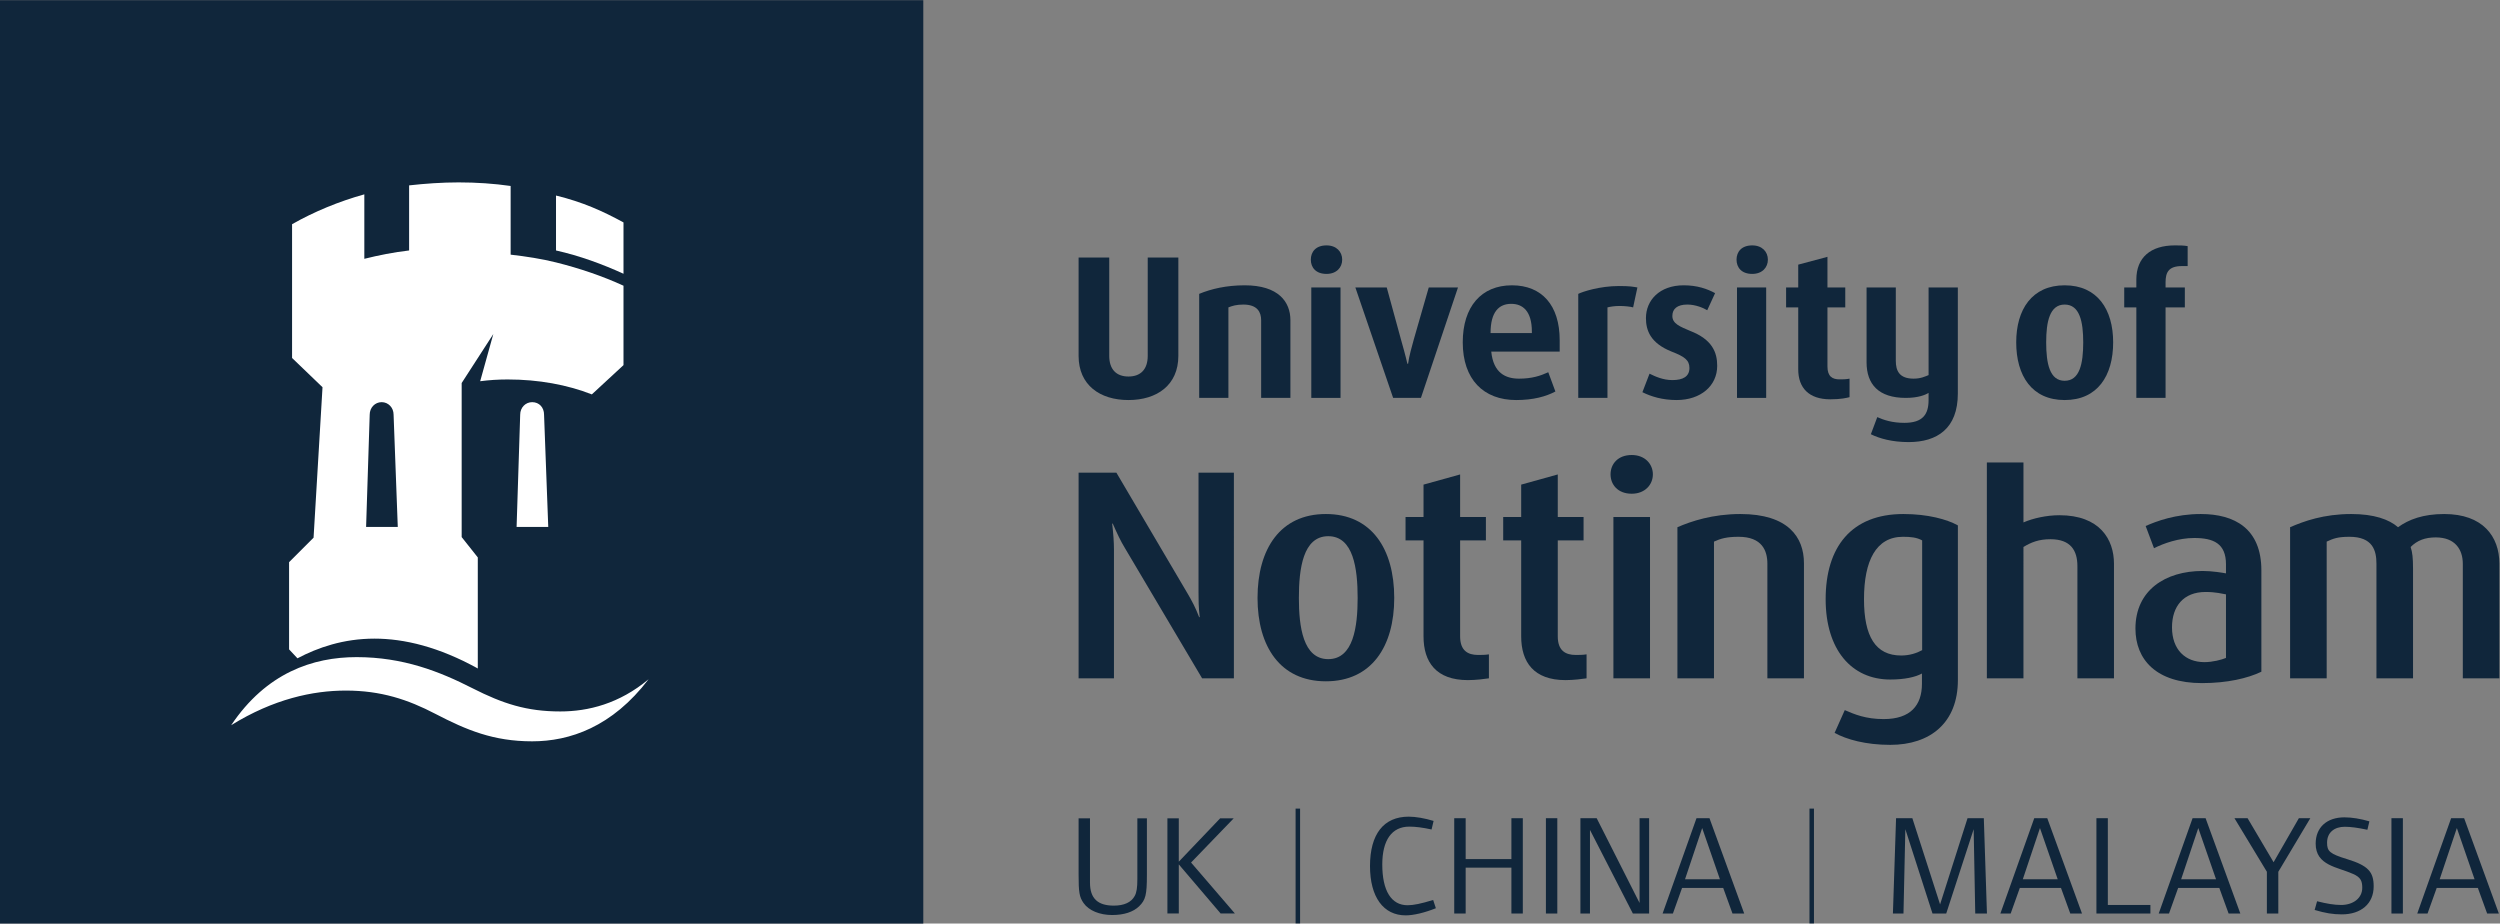 <?xml version="1.0" encoding="UTF-8" standalone="no"?>
<svg xmlns:dc="http://purl.org/dc/elements/1.1/" xmlns:cc="http://creativecommons.org/ns#" xmlns:rdf="http://www.w3.org/1999/02/22-rdf-syntax-ns#" xmlns:svg="http://www.w3.org/2000/svg" xmlns="http://www.w3.org/2000/svg" viewBox="0 0 673.987 248.973" height="248.973" width="673.987" xml:space="preserve" id="svg2" version="1.1">
  <rect x="0" y="0" width="673.987" height="248.973" fill="#808080" stroke="none"/>
  <g transform="matrix(1.333,0,0,-1.333,0,248.973)" id="g10">
    <g transform="scale(0.1)" id="g12">
      <path id="path14" class="uon-color-black" d="m 2904,30.879 -5.51,16.742 c -24.27,-7.512 -39.86,-10.672 -51.71,-10.672 -32.97,0 -51.17,29.18 -51.17,82.352 0,49.437 19.36,76.64 54.61,76.64 12.46,0 26.6,-1.75 45.08,-5.781 l 4.08,17.309 c -17.92,5.48 -36.42,8.633 -50.31,8.633 -50.59,0 -78.28,-35.223 -78.28,-99.973 0,-62.719 27.13,-99.68 72.21,-99.68 15.63,0 37.86,5.211 61,14.43 v 0" />
      <path id="path16" class="uon-color-black" d="M 3079.84,20.199 V 212.949 h -23.06 v -82.668 h -92.53 v 82.668 h -23.11 V 20.199 h 23.11 v 92.77 h 92.53 V 20.199 h 23.06 v 0" />
      <path id="path18" class="uon-color-black" d="M 3149.61,20.18 V 212.969 h -23.07 V 20.18 h 23.07 v 0" />
      <path id="path20" class="uon-color-black" d="M 3335.28,20.199 V 212.949 h -19.32 V 41.559 l -86.71,171.39 h -32.92 V 20.199 h 19.33 V 189.289 l 86.75,-169.09 h 32.87 v 0" />
      <path id="path22" class="uon-color-black" d="m 3407.93,89.539 34.68,103.481 35.84,-103.481 z m 49.44,123.41 h -26.28 L 3362.56,20.199 h 20.83 l 18.5,51.73 h 83.23 l 18.77,-51.73 h 23.71 l -70.23,192.75" />
      <path id="path24" class="uon-color-black" d="M 4018.54,20.18 4012.2,212.98 h -32.93 L 3923.75,38.629 3867.66,212.98 h -32.94 l -6.37,-192.8 h 21.37 l 3.78,170.55 54.9,-170.55 h 27.78 l 55.5,170.55 3.19,-170.55 h 23.67 v 0" />
      <path id="path26" class="uon-color-black" d="m 4091.09,89.539 34.67,103.512 35.87,-103.512 z m 49.43,123.441 h -26.31 l -68.5,-192.8 h 20.82 l 18.49,51.75 h 83.28 l 18.78,-51.75 h 23.71 L 4140.52,212.98" />
      <path id="path28" class="uon-color-black" d="m 4349.13,20.18 v 17.309 h -86.11 V 212.98 h -23.08 V 20.18 h 109.19 v 0" />
      <path id="path30" class="uon-color-black" d="m 4411.31,89.539 34.66,103.512 35.88,-103.512 z m 49.41,123.441 h -26.31 L 4365.93,20.18 h 20.81 l 18.49,51.75 h 83.25 l 18.81,-51.75 H 4531 L 4460.72,212.98" />
      <path id="path32" class="uon-color-black" d="m 4672.53,212.98 h -23.14 l -51.14,-89.031 -52.6,89.031 h -26.56 l 65.6,-108.378 V 20.18 h 23.12 v 84.422 l 64.72,108.378 v 0" />
      <path id="path34" class="uon-color-black" d="m 4800.67,75.09 c 0,29.199 -10.96,41.922 -53.16,54.922 -36.16,10.988 -41.08,16.207 -41.08,33.539 0,20.558 14.73,32.109 35.86,32.109 11.85,0 26.65,-2.039 45.68,-6.07 l 4.04,17.031 c -17.9,5.211 -35.23,8.098 -50.57,8.098 -35.32,0 -58.08,-20.231 -58.08,-53.18 0,-44.527 44.47,-47.129 75.7,-61.32 15.05,-6.617 18.54,-13.86 18.54,-28.039 0,-20.789 -18.22,-34.691 -42.83,-34.691 -13.85,0 -29.2,2.613 -48.52,7.523 l -4.94,-17.621 c 21.39,-6.351 36.67,-8.93 54.93,-8.93 39.02,0 64.43,21.641 64.43,56.629 v 0" />
      <path id="path36" class="uon-color-black" d="M 4859.75,20.172 V 213 h -23.14 V 20.172 h 23.14 v 0" />
      <path id="path38" class="uon-color-black" d="m 4934.19,89.539 34.71,103.512 35.83,-103.512 z m 49.45,123.441 h -26.31 L 4888.81,20.18 h 20.81 l 18.53,51.75 h 83.25 l 18.78,-51.75 h 23.7 L 4983.64,212.98" />
      <path id="path40" class="uon-color-black" d="m 2319.57,98.5 v 114.219 h -19.3 V 90.121 c 0,-17.602 -1.44,-27.422 -5.48,-34.621 -6.92,-12.699 -21.36,-19.34 -42.13,-19.34 -32.32,0 -48.19,14.41 -48.19,46.449 V 212.719 h -23.05 V 99.641 c 0,-36.66 1.44,-45.891 10.08,-58.281 10.38,-14.98 32.3,-24.188 57.7,-24.188 23.94,0 42.42,6.027 54.53,17.547 13.25,12.973 15.84,23.062 15.84,63.781 v 0" />
      <path id="path42" class="uon-color-black" d="m 2497.45,20.34 -88.56,102.969 86.25,89.41 h -27.41 l -83.65,-87.68 v 87.68 h -23.04 V 20.34 h 23.04 V 119.57 l 84.53,-99.23 h 28.84 v 0" />
      <path id="path44" class="uon-color-black" d="m 2629.4,0.219 h -9.1 V 232.332 h 9.1 V 0.219" />
      <path id="path46" class="uon-color-black" d="m 3668.7,0.219 h -9.1 V 232.332 h 9.1 V 0.219" />
      <path id="path48" class="uon-color-black" d="m 4980.96,495.871 v 231.688 c 0,29.062 -15.83,53.332 -54.6,53.332 -21.81,0 -37.6,-6.09 -50.95,-19.403 3.66,-10.898 4.87,-21.847 4.87,-44.859 V 495.871 h -74 v 231.688 c 0,26.64 -7.27,54.562 -54.6,54.562 -24.2,0 -32.76,-3.66 -46.05,-9.75 v -276.5 h -74 V 801.48 c 27.93,12.149 67.88,26.692 123.7,26.692 46.11,0 76.43,-10.871 94.62,-26.692 21.85,15.821 50.91,26.692 93.42,26.692 77.58,0 111.55,-44.863 111.55,-100.613 V 495.871 h -73.96 v 0" />
      <path id="path50" class="uon-color-black" d="M 4201.49,495.871 V 722.68 c 0,31.519 -13.35,54.539 -54.57,54.539 -23.09,0 -38.84,-6.028 -54.55,-15.731 V 495.871 h -74 V 932.48 h 74 v -121.3 c 19.36,8.511 47.25,14.57 72.76,14.57 81.27,0 110.32,-48.531 110.32,-98.191 V 495.871 h -73.96 v 0" />
      <path id="path52" class="uon-color-black" d="m 3300.12,869.219 c -28.15,0 -42.84,18.406 -42.84,39.195 0,20.746 14.69,39.113 42.84,39.113 26.87,0 42.76,-18.367 42.76,-39.113 0,-20.789 -15.89,-39.195 -42.76,-39.195 v 0" />
      <path id="path54" class="uon-color-black" d="m 3574.47,495.871 v 231.688 c 0,26.64 -10.91,54.562 -58.25,54.562 -24.23,0 -36.39,-3.66 -49.74,-9.75 v -276.5 h -73.95 V 801.48 c 27.88,12.149 71.52,26.692 127.34,26.692 97.02,0 128.57,-47.281 128.57,-99.461 v -232.84 h -73.97 v 0" />
      <path id="path56" class="uon-color-black" d="m 3263.06,495.871 v 326.238 h 74.04 V 495.871 h -74.04 v 0" />
      <path id="path58" class="uon-color-black" d="m 3166.29,492.262 c -64.29,0 -89.74,36.359 -89.74,88.527 v 194.012 h -36.4 v 47.308 h 36.4 v 65.536 l 73.98,20.566 v -86.102 h 52.17 v -47.308 h -52.17 V 580.789 c 0,-29.098 15.76,-37.641 36.41,-37.641 6.05,0 14.53,0 21.83,1.223 v -48.5 c -7.3,-1.18 -26.71,-3.609 -42.48,-3.609 v 0" />
      <path id="path60" class="uon-color-black" d="m 2968.8,492.262 c -64.29,0 -89.76,36.359 -89.76,88.527 v 194.012 h -36.38 v 47.308 h 36.38 v 65.536 l 74.01,20.566 v -86.102 h 52.13 v -47.308 h -52.13 V 580.789 c 0,-29.098 15.75,-37.641 36.4,-37.641 6.07,0 14.54,0 21.82,1.223 v -48.5 c -7.28,-1.18 -26.69,-3.609 -42.47,-3.609 v 0" />
      <path id="path62" class="uon-color-black" d="m 2431.24,495.871 -155.26,261.961 c -9.69,15.777 -16.95,31.527 -25.44,50.93 h -1.21 c 2.4,-20.571 3.63,-37.571 3.63,-53.332 V 495.871 h -71.54 v 416.004 h 76.4 l 144.33,-244.996 c 8.48,-14.539 15.74,-27.891 23.05,-47.258 h 1.21 c -2.46,20.598 -2.46,35.117 -2.46,49.688 v 242.566 h 71.56 V 495.871 h -64.27 v 0" />
      <path id="path64" class="uon-color-black" d="m 4501.98,537.129 c -8.52,-3.629 -26.72,-8.508 -43.64,-8.508 -38.85,0 -65.53,25.481 -65.53,70.391 0,42.386 23.1,71.508 67.97,71.508 20.61,0 33.93,-3.641 41.2,-4.84 V 537.129 Z m -50.92,291.043 c -50.94,0 -89.79,-14.543 -111.55,-24.242 l 16.89,-44.891 c 19.44,9.75 49.72,20.633 81.29,20.633 38.84,0 64.29,-10.883 64.29,-53.34 v -18.211 c -6.09,1.211 -27.89,4.867 -47.29,4.867 -75.2,0 -135.83,-38.84 -135.83,-116.406 0,-63.082 42.41,-110.383 134.61,-110.383 50.94,0 92.18,9.672 120.08,23 v 204.973 c 0,84.918 -54.59,114 -122.49,114 v 0" />
      <path id="path66" class="uon-color-black" d="m 3887.5,552.859 c -10.88,-6.027 -25.43,-10.839 -42.39,-10.839 -52.13,0 -75.23,38.769 -75.23,113.91 0,77.672 24.29,126.191 78.81,126.191 15.78,0 27.93,-1.23 38.81,-7.32 V 552.859 Z m -37.9,275.313 c -105.28,0 -157.29,-66.684 -157.29,-172.242 0,-101.828 52.01,-162.481 130.68,-162.481 29.05,0 50.83,4.871 64.09,12.141 v -20.629 c 0,-43.621 -22.98,-71.531 -77.43,-71.531 -36.24,0 -59.3,9.699 -78.65,18.152 l -20.59,-46.07 c 24.26,-13.352 63,-24.211 112.58,-24.211 81.09,0 136.76,44.801 136.76,130.961 V 805.18 c -21.8,12.121 -60.53,22.992 -110.15,22.992 v 0" />
      <path id="path68" class="uon-color-black" d="m 2686.36,534.68 c -50.97,0 -59.42,65.492 -59.42,123.73 0,59.442 8.45,124.899 59.42,124.899 50.92,0 59.43,-65.457 59.43,-124.899 0,-58.238 -8.51,-123.73 -59.43,-123.73 z m -4.8,293.492 c -92.17,0 -138.24,-70.34 -138.24,-169.762 0,-98.262 46.07,-168.578 138.24,-168.578 92.2,0 138.25,70.316 138.25,168.578 0,99.422 -46.05,169.762 -138.25,169.762 v 0" />
      <path id="path70" class="uon-color-black" d="m 4412.93,1329.63 c -27.36,0 -33.15,-12.98 -33.15,-33.09 v -10.14 h 38.98 v -40.35 h -38.98 v -183.02 h -59.1 v 183.02 h -24.49 v 40.35 h 24.49 v 15.87 c 0,44.7 28.85,69.19 77.86,69.19 10.08,0 17.28,0 25.91,-1.46 v -40.37 h -11.52 v 0" />
      <path id="path72" class="uon-color-black" d="m 3860.15,973.652 c -33.22,0 -59.1,7.235 -76.4,15.903 l 12.99,34.595 c 12.93,-5.79 30.19,-11.58 54.73,-11.58 37.49,0 49.01,17.31 49.01,46.12 v 14.46 c -7.13,-4.38 -21.6,-10.12 -46.1,-10.12 -54.77,0 -79.32,27.36 -79.32,72.04 v 151.33 h 59.15 v -148.41 c 0,-20.2 7.18,-36.03 36,-36.03 14.41,0 23.14,4.31 30.27,7.18 v 177.26 h 59.16 v -214.72 c 0,-70.63 -41.89,-98.028 -99.49,-98.028 v 0" />
      <path id="path74" class="uon-color-black" d="m 3701.69,1060.16 c -43.17,0 -64.82,23.07 -64.82,60.51 v 125.38 h -24.56 v 40.35 h 24.56 v 46.14 l 59.09,15.83 v -61.97 h 36.02 v -40.35 h -36.02 v -119.61 c 0,-20.17 10.08,-25.93 24.46,-25.93 7.22,0 12.98,0 20.21,1.45 v -37.45 c -5.79,-1.48 -17.37,-4.35 -38.94,-4.35 v 0" />
      <path id="path76" class="uon-color-black" d="m 3513.04,1063.03 v 223.37 h 58.99 v -223.37 h -58.99 v 0" />
      <path id="path78" class="uon-color-black" d="m 3390.87,1058.69 c -28.84,0 -51.87,7.23 -69.16,15.86 l 14.4,37.47 c 11.59,-5.75 27.41,-12.98 46.17,-12.98 21.56,0 34.54,7.23 34.54,24.48 0,15.91 -10.03,23.11 -36.04,33.14 -43.26,17.32 -51.91,43.27 -51.91,67.78 0,35.99 27.41,66.3 76.42,66.3 27.35,0 47.51,-7.22 63.44,-15.84 l -15.93,-34.61 c -7.12,4.34 -22.96,11.52 -40.33,11.52 -20.17,0 -30.19,-8.66 -30.19,-23.03 0,-15.89 15.78,-21.63 35.99,-30.25 44.63,-17.32 54.7,-43.27 54.7,-70.67 0,-40.34 -33.14,-69.17 -82.1,-69.17 v 0" />
      <path id="path80" class="uon-color-black" d="m 3302.94,1246.05 c -4.3,1.48 -17.33,2.91 -27.32,2.91 -10.12,0 -18.86,-1.43 -24.59,-2.91 v -183.02 h -59.06 v 210.41 c 8.68,4.33 43.26,15.84 82.19,15.84 22.94,0 28.78,-1.46 37.44,-2.88 l -8.66,-40.35 v 0" />
      <path id="path82" class="uon-color-black" d="m 2682.85,1313.8 c -21.61,0 -31.75,12.98 -31.75,28.84 0,15.81 10.14,28.82 31.75,28.82 20.21,0 31.69,-13.01 31.69,-28.82 0,-15.86 -11.48,-28.84 -31.69,-28.84 v 0" />
      <path id="path84" class="uon-color-black" d="m 2873.78,1063.03 h -56.22 l -76.4,223.37 h 63.47 l 28.77,-105.19 c 2.94,-10.06 10.12,-36.02 12.93,-49.02 h 1.49 c 1.4,13 8.68,38.96 11.52,49.02 l 30.26,105.19 h 59.13 l -74.95,-223.37 v 0" />
      <path id="path86" class="uon-color-black" d="m 2652.06,1063.03 v 223.37 h 59.09 v -223.37 h -59.09 v 0" />
      <path id="path88" class="uon-color-black" d="m 3543.82,1313.8 c -21.6,0 -31.74,12.98 -31.74,28.84 0,15.81 10.14,28.82 31.74,28.82 20.17,0 31.66,-13.01 31.66,-28.82 0,-15.86 -11.49,-28.84 -31.66,-28.84 v 0" />
      <path id="path90" class="uon-color-black" d="m 2550.63,1063.03 v 157.09 c 0,15.86 -7.13,31.69 -36.04,31.69 -14.37,0 -23.01,-2.85 -30.19,-5.76 v -183.02 h -59.09 v 210.41 c 24.5,10.08 54.74,17.3 92.18,17.3 67.77,0 92.33,-33.15 92.33,-70.62 v -157.09 h -59.19 v 0" />
      <path id="path92" class="uon-color-black" d="m 2282.31,1058.69 c -57.71,0 -100.89,30.26 -100.89,89.34 v 198.94 h 61.98 v -198.94 c 0,-27.36 14.36,-41.76 38.91,-41.76 24.49,0 38.93,14.4 38.93,41.76 v 198.94 h 61.93 v -198.94 c 0,-59.08 -43.19,-89.34 -100.86,-89.34 v 0" />
      <path id="path94" class="uon-color-black" d="m 4175.71,1097.63 c -30.19,0 -37.38,34.56 -37.38,77.8 0,41.8 7.19,76.38 37.38,76.38 30.34,0 37.54,-34.58 37.54,-76.38 0,-43.24 -7.2,-77.8 -37.54,-77.8 z m 0,193.11 c -66.22,0 -97.98,-49.02 -97.98,-115.31 0,-67.75 31.76,-116.74 97.98,-116.74 66.33,0 98.08,48.99 98.08,116.74 0,66.29 -31.75,115.31 -98.08,115.31 v 0" />
      <path id="path96" class="uon-color-black" d="m 3098.15,1194.14 h -83.55 c 0,43.3 17.28,59.12 41.84,59.12 23.05,0 41.71,-14.4 41.71,-56.24 v -2.88 z m 56.26,-14.36 c 0,70.57 -35.99,110.96 -96.59,110.96 -61.92,0 -99.46,-43.21 -99.46,-115.31 0,-74.92 41.82,-116.74 108.1,-116.74 34.58,0 60.54,7.23 79.26,17.3 l -14.41,38.96 c -15.79,-7.27 -33.16,-12.99 -59.05,-12.99 -27.41,0 -51.92,11.5 -56.26,54.7 h 138.41 v 23.12 0" />
      <path id="path98" class="uon-color-black" d="M 0,0 H 1867.33 V 1867.33 H 0 Z" />
      <path id="path100" class="uon-color-white" d="m 1261,1417.92 c -42.27,22.99 -82.14,41.09 -136.49,54.38 v -111.09 c 48.35,-10.87 94.22,-27.8 136.49,-47.11 v 103.82" />
      <path id="path102" class="uon-color-white" d="m 1076.22,1054.42 c -13.3,0 -24.16,-10.87 -24.16,-25.35 L 1044.79,802 h 64.03 l -8.49,227.07 c 0,14.48 -9.6,25.35 -24.11,25.35" />
      <path id="path104" class="uon-color-white" d="m 1132.98,428.879 c -67.65,0 -115.93,15.691 -177.535,47 -66.441,33.859 -140.09,62.871 -234.312,62.871 -88.153,0 -182.36,-31.461 -253.61,-137.699 85.735,53.14 165.457,70.051 231.864,70.051 71.261,0 125.64,-18.141 181.16,-47.082 62.832,-32.61 117.152,-55.551 195.673,-55.551 76.08,0 161.83,28.941 235.5,125.543 -59.17,-49.442 -121.96,-65.133 -178.74,-65.133" />
      <path id="path106" class="uon-color-white" d="m 747.703,1029.07 c 0,14.48 10.883,25.35 24.168,25.35 13.301,0 24.145,-10.87 24.145,-25.35 L 804.492,802 H 740.43 Z m 9.66,-452.91 c 60.371,0 130.442,-16.879 208.953,-60.398 v 224.609 l -32.609,41.149 v 311.57 l 63.992,99.04 -26.562,-95.39 c 18.121,2.35 36.233,3.56 55.563,3.56 62.81,0 120.75,-10.83 170.29,-30.19 l 64.01,59.19 v 160.61 c -42.27,19.35 -88.14,35.06 -136.49,47.11 -28.99,7.28 -60.38,12.08 -91.77,15.7 v 138.92 c -33.822,4.82 -68.849,7.22 -105.064,7.22 -33.836,0 -67.656,-2.4 -100.258,-6.04 v -131.61 c -31.402,-3.66 -61.598,-9.69 -90.578,-16.91 v 130.4 c -51.945,-14.5 -101.449,-35.01 -146.137,-60.38 V 1143.77 L 652.281,1084.61 634.18,780.309 584.656,730.77 V 554.461 l 16.93,-18.121 c 41.047,21.691 92.969,39.82 155.777,39.82" />
    </g>
  </g>
  <defs>
    <style>
      .uon-color-black {
        fill: #10263B
      }

      .uon-color-white {
        fill: white
      }


      @media (prefers-color-scheme: dark) {
        .uon-color-black {
          fill: white
        }
        .uon-color-white {
          fill: black
        }
      }
    </style>
  </defs>
</svg>